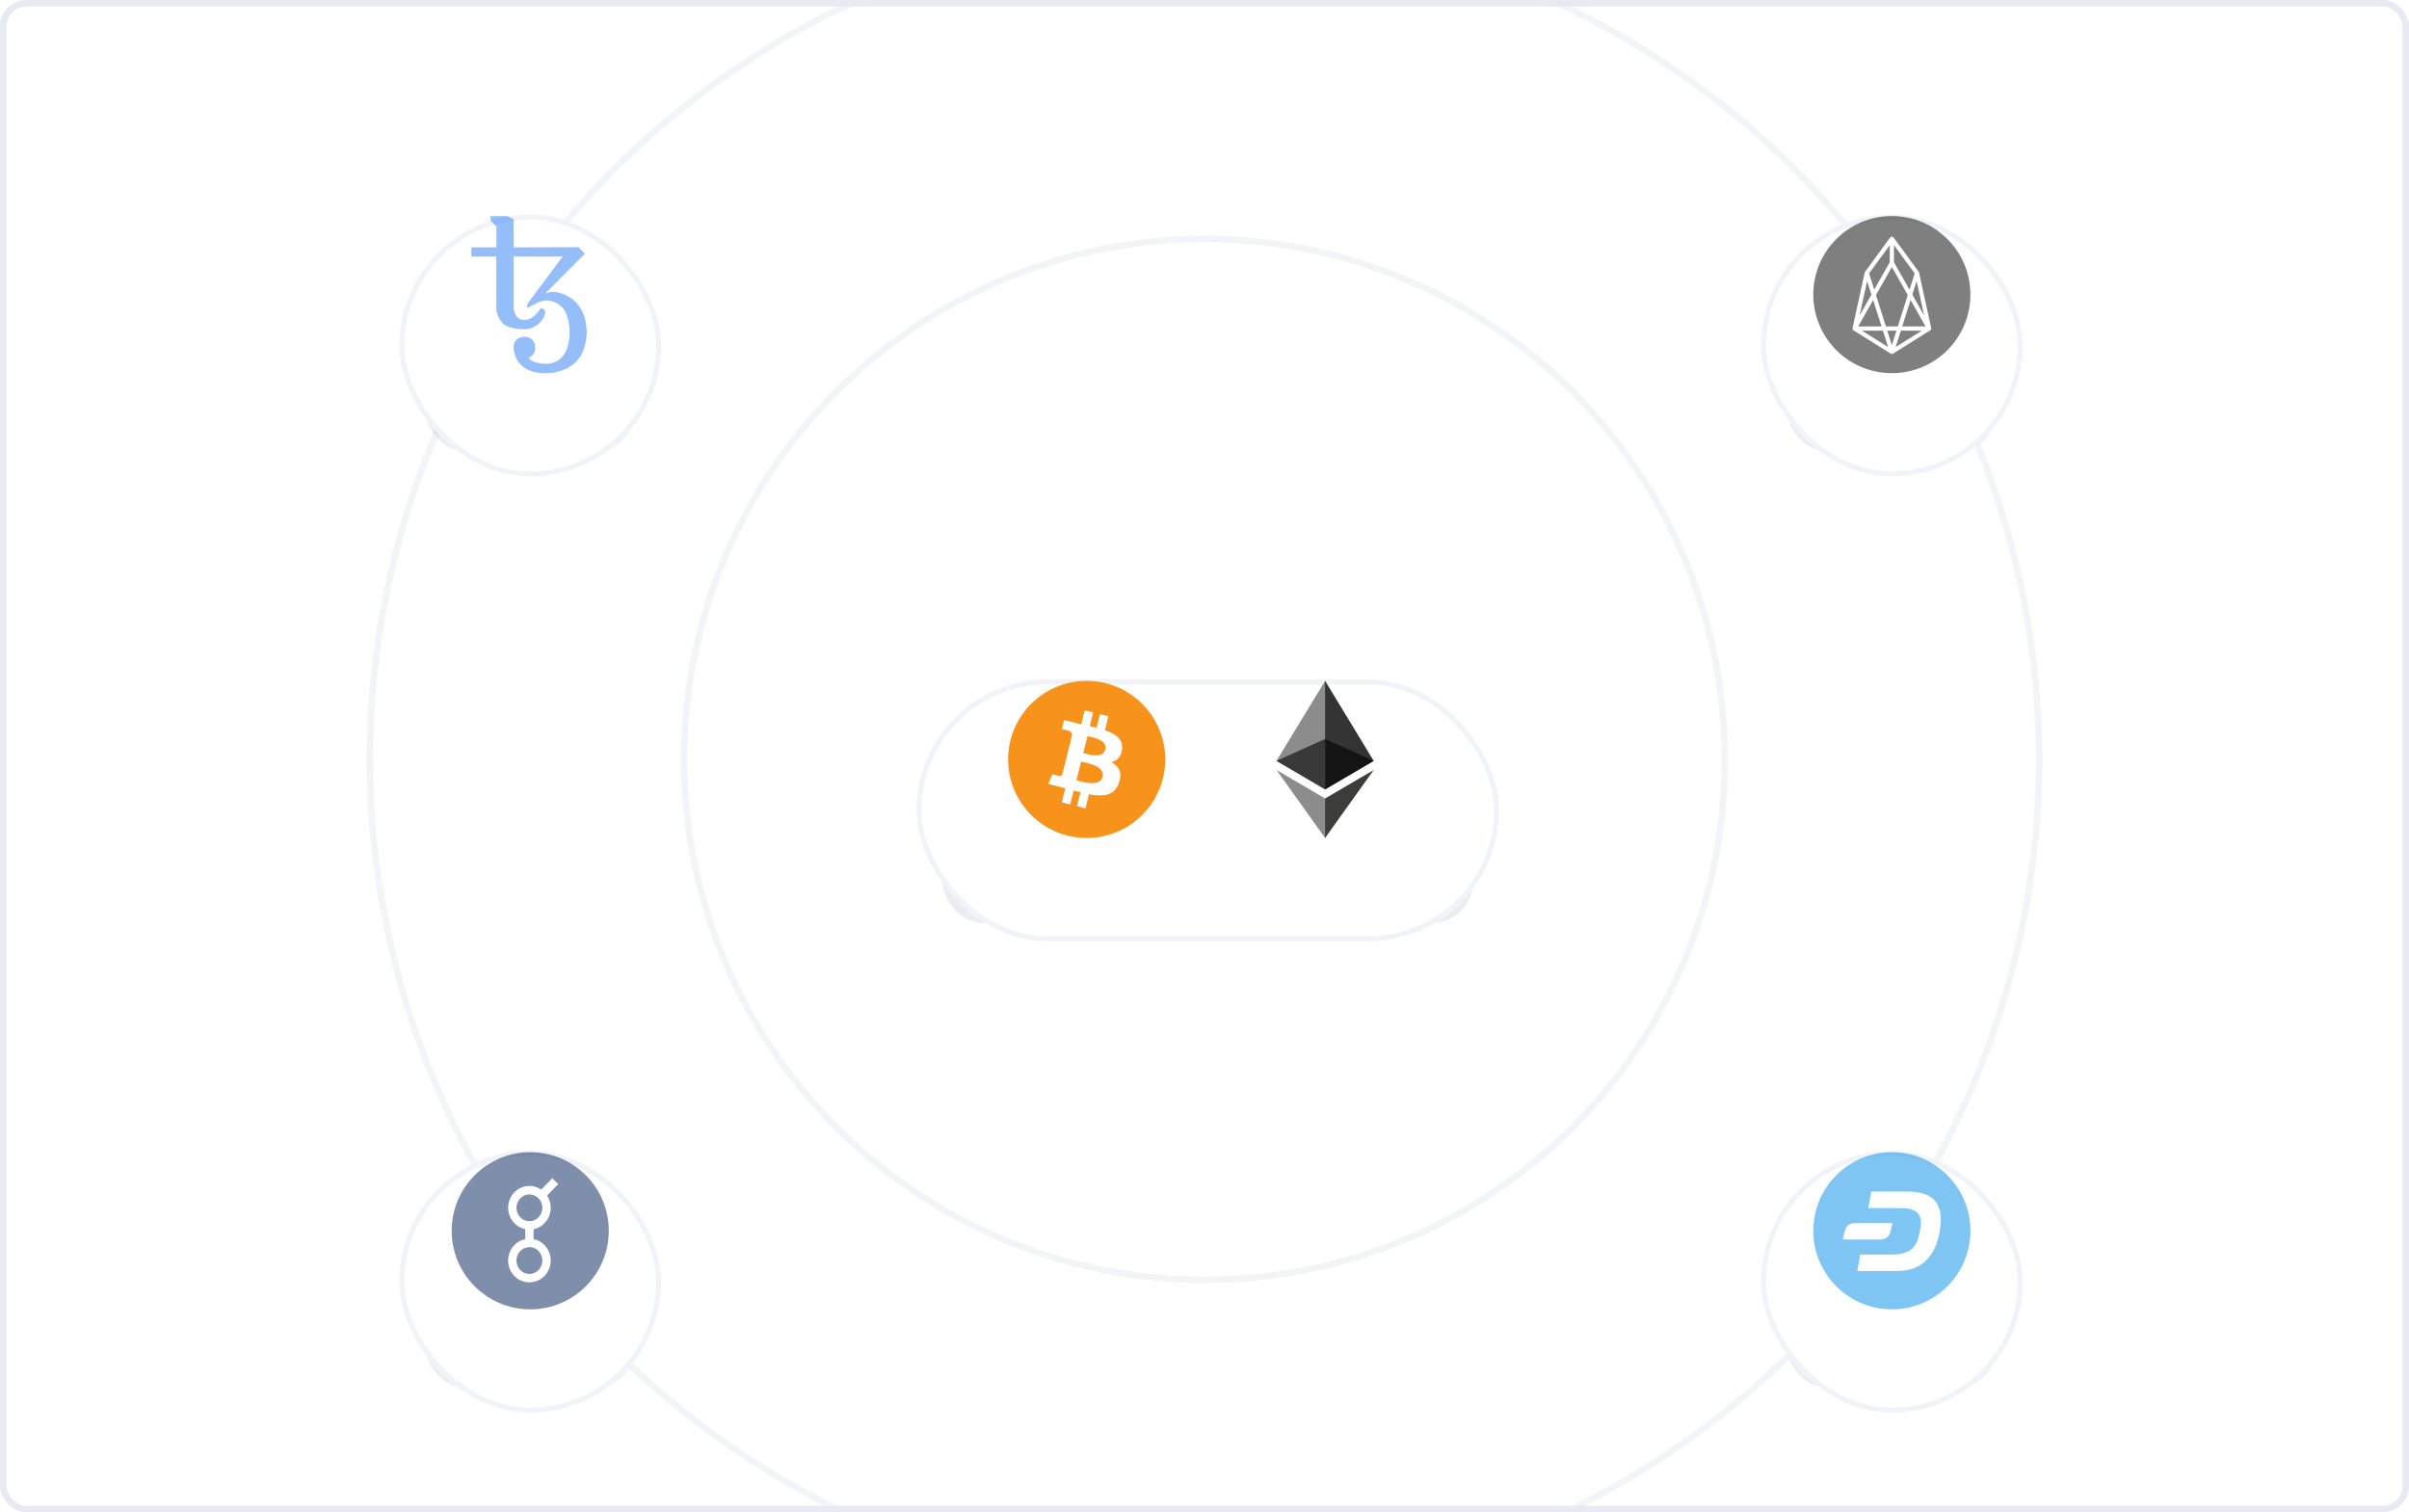 <svg width="368" height="231" fill="none" xmlns="http://www.w3.org/2000/svg"><rect x=".5" y=".5" width="367" height="230" rx="3.5" fill="#fff" stroke="#E7EAF3"/><mask id="a" maskUnits="userSpaceOnUse" x="0" y="0" width="368" height="231"><rect x=".5" y=".5" width="367" height="230" rx="3.5" fill="#fff" stroke="#E7EAF3"/></mask><g mask="url(#a)"><circle opacity=".5" cx="184" cy="116" r="127.5" stroke="#E7EAF3"/><circle opacity=".5" cx="184" cy="116" r="79.5" stroke="#E7EAF3"/><g opacity=".15" filter="url(#filter0_f)"><rect x="144" y="113" width="81" height="28" rx="6.222" fill="#7A859E"/></g><g filter="url(#filter1_d)"><rect x="140" y="96" width="89" height="40" rx="20" fill="#fff"/><rect x="140.389" y="96.389" width="88.222" height="39.222" rx="19.611" stroke="#F1F3F9" stroke-width=".778"/></g><g opacity=".15" filter="url(#filter2_f)"><rect x="273" y="41" width="32" height="28" rx="6.222" fill="#7A859E"/></g><g filter="url(#filter3_d)"><rect x="269" y="25" width="40" height="40" rx="20" fill="#fff"/><rect x="269.389" y="25.389" width="39.222" height="39.222" rx="19.611" stroke="#F1F3F9" stroke-width=".778"/></g><g opacity=".5"><path d="M289 57c6.627 0 12-5.373 12-12s-5.373-12-12-12-12 5.373-12 12 5.373 12 12 12z" fill="#000"/><path d="M285.165 41.708L289 53.75l-5.691-3.565 1.856-8.477 3.835-5.24v3.675l-5.691 10.042h11.387l-5.691-10.042v-3.675l3.835 5.24 1.856 8.477-5.691 3.565 3.835-12.042" stroke="#fff" stroke-width=".64" stroke-linecap="round" stroke-linejoin="round"/></g><g opacity=".15" filter="url(#filter4_f)"><rect x="273" y="184" width="32" height="28" rx="6.222" fill="#7A859E"/></g><g filter="url(#filter5_d)"><rect x="269" y="168" width="40" height="40" rx="20" fill="#fff"/><rect x="269.389" y="168.389" width="39.222" height="39.222" rx="19.611" stroke="#F1F3F9" stroke-width=".778"/></g><g opacity=".5"><path d="M289 200c6.627 0 12-5.373 12-12s-5.373-12-12-12-12 5.373-12 12 5.373 12 12 12z" fill="#008CE7"/><path d="M291.314 182.003h-5.457l-.451 2.525 4.921.008c2.424 0 3.143.88 3.12 2.34-.011.748-.337 2.014-.475 2.422-.373 1.095-1.141 2.342-4.019 2.338l-4.784-.003-.451 2.528h5.442c1.92 0 2.737-.224 3.6-.622 1.916-.884 3.057-2.776 3.515-5.246.679-3.675-.168-6.29-4.961-6.29z" fill="#fff"/><path d="M288.855 187.849c.178-.739.234-1.035.234-1.035h-5.584c-1.428 0-1.632.93-1.768 1.492a23.412 23.412 0 0 0-.234 1.036h5.585c1.427 0 1.631-.93 1.767-1.493z" fill="#fff"/></g><g opacity=".15" filter="url(#filter6_f)"><rect x="65" y="41" width="32" height="28" rx="6.222" fill="#7A859E"/></g><g filter="url(#filter7_d)"><rect x="61" y="25" width="40" height="40" rx="20" fill="#fff"/><rect x="61.389" y="25.389" width="39.222" height="39.222" rx="19.611" stroke="#F1F3F9" stroke-width=".778"/></g><path d="M83.385 57c-1.713 0-2.963-.413-3.75-1.238a3.82 3.82 0 0 1-1.177-2.666c-.01-.307.062-.61.206-.882.134-.234.328-.428.562-.563a1.962 1.962 0 0 1 1.752 0 1.5 1.5 0 0 1 .559.563c.148.27.222.574.213.882.016.367-.09.73-.3 1.031a1.4 1.4 0 0 1-.712.522c.281.358.68.606 1.125.7.498.146 1.014.22 1.533.222a3.419 3.419 0 0 0 1.932-.577 3.375 3.375 0 0 0 1.26-1.707c.286-.82.425-1.684.412-2.553a7.008 7.008 0 0 0-.45-2.655 3.278 3.278 0 0 0-1.301-1.65 3.461 3.461 0 0 0-1.875-.537 3.566 3.566 0 0 0-1.624.552l-1.204.603v-.603l5.411-7.26h-7.5v7.533c-.02.544.123 1.081.413 1.542a1.42 1.42 0 0 0 1.26.603 2.111 2.111 0 0 0 1.245-.438c.405-.297.757-.66 1.043-1.073a.375.375 0 0 1 .135-.18.278.278 0 0 1 .18-.067.623.623 0 0 1 .353.15.75.75 0 0 1 .192.51 2.98 2.98 0 0 1-.068.375 3.63 3.63 0 0 1-1.286 1.597 3.191 3.191 0 0 1-1.805.548c-1.623 0-2.748-.32-3.374-.96a3.595 3.595 0 0 1-.93-2.625v-7.514H72v-1.4h3.832v-3.191l-.877-.878V33h2.546l.957.495v4.29l9.907-.03.986.99-6.075 6.104a4.082 4.082 0 0 1 1.148-.277c.78.034 1.54.251 2.22.634a4.561 4.561 0 0 1 1.913 1.706c.413.627.706 1.325.862 2.06a8.67 8.67 0 0 1 .207 1.762 7.373 7.373 0 0 1-.75 3.266 4.79 4.79 0 0 1-2.25 2.25 7.281 7.281 0 0 1-3.241.75z" fill="#2C7DF7" opacity=".5"/><g opacity=".15" filter="url(#filter8_f)"><rect x="65" y="184" width="32" height="28" rx="6.222" fill="#7A859E"/></g><g filter="url(#filter9_d)"><rect x="61" y="168" width="40" height="40" rx="20" fill="#fff"/><rect x="61.389" y="168.389" width="39.222" height="39.222" rx="19.611" stroke="#F1F3F9" stroke-width=".778"/></g><g opacity=".5"><path d="M81 200c6.627 0 12-5.373 12-12s-5.373-12-12-12-12 5.373-12 12 5.373 12 12 12z" fill="#001D57"/><path d="M84.374 179.966l.903.903-1.708 1.755a3.38 3.38 0 0 1 .553 1.859 3.335 3.335 0 0 1-.943 2.348 3.136 3.136 0 0 1-1.663.92v1.529a3.21 3.21 0 0 1 1.66.915 3.34 3.34 0 0 1 .946 2.352 3.335 3.335 0 0 1-.946 2.351 3.187 3.187 0 0 1-2.303.977 3.185 3.185 0 0 1-2.302-.977 3.355 3.355 0 0 1-.946-2.351c0-.885.336-1.724.944-2.349a3.135 3.135 0 0 1 1.662-.919v-1.53a3.196 3.196 0 0 1-1.66-.915 3.355 3.355 0 0 1-.946-2.352c0-.885.336-1.724.947-2.351a3.202 3.202 0 0 1 2.302-.977c.645 0 1.265.196 1.796.562l1.705-1.75zm-3.5 10.543a1.897 1.897 0 0 0-1.393.592 2.065 2.065 0 0 0-.581 1.446c0 .544.206 1.052.581 1.445a1.93 1.93 0 0 0 2.785 0 2.06 2.06 0 0 0 .581-1.445c0-.544-.206-1.051-.583-1.448a1.909 1.909 0 0 0-.634-.44 1.906 1.906 0 0 0-.756-.15zm1.39-4.568c.376-.388.586-.908.583-1.448a2.023 2.023 0 0 0-.581-1.446 1.94 1.94 0 0 0-2.15-.441 1.9 1.9 0 0 0-.635.441 2.061 2.061 0 0 0-.581 1.446c0 .544.206 1.051.581 1.445a1.943 1.943 0 0 0 1.393.593c.533 0 1.025-.207 1.39-.59z" fill="#fff"/></g></g><path d="M166 128c6.627 0 12-5.373 12-12s-5.373-12-12-12-12 5.373-12 12 5.373 12 12 12z" fill="#F7931A"/><path d="M171.392 114.515c.235-1.572-.962-2.417-2.599-2.981l.531-2.13-1.296-.323-.517 2.074c-.341-.086-.69-.165-1.039-.245l.521-2.087-1.296-.323-.531 2.129a35.089 35.089 0 0 1-.828-.195l.002-.007-1.788-.446-.345 1.385s.962.22.942.234c.525.131.619.478.603.754l-.604 2.426c.036.009.082.023.135.043l-.137-.034-.848 3.399c-.064.159-.227.399-.595.308.014.019-.942-.235-.942-.235l-.643 1.484 1.687.421c.314.078.621.161.924.238l-.537 2.154 1.296.322.531-2.13c.354.096.697.184 1.033.268l-.529 2.121 1.296.323.536-2.15c2.211.419 3.873.25 4.573-1.75.564-1.609-.028-2.538-1.191-3.143.847-.195 1.485-.753 1.655-1.904zm-2.963 4.154c-.399 1.61-3.111.739-3.99.521l.713-2.854c.879.22 3.697.654 3.277 2.333zm.402-4.177c-.366 1.465-2.622.72-3.353.538l.645-2.588c.731.182 3.089.522 2.708 2.05z" fill="#fff"/><path d="M202.422 104l-.162.547v15.866l.162.16 7.422-4.353-7.422-12.22z" fill="#343434"/><path d="M202.422 104L195 116.22l7.422 4.353V104z" fill="#8C8C8C"/><path d="M202.422 121.968l-.091.11v5.652l.091.265 7.427-10.379-7.427 4.352z" fill="#3C3C3B"/><path d="M202.422 127.995v-6.027L195 117.616l7.422 10.379z" fill="#8C8C8C"/><path d="M202.422 120.573l7.422-4.353-7.422-3.348v7.701z" fill="#141414"/><path d="M195 116.22l7.422 4.353v-7.701L195 116.22z" fill="#393939"/><defs><filter id="filter0_f" x="97.333" y="66.333" width="174.333" height="121.333" filterUnits="userSpaceOnUse" color-interpolation-filters="sRGB"><feFlood flood-opacity="0" result="BackgroundImageFix"/><feBlend in="SourceGraphic" in2="BackgroundImageFix" result="shape"/><feGaussianBlur stdDeviation="23.333" result="effect1_foregroundBlur"/></filter><filter id="filter1_d" x="108.889" y="72.667" width="151.222" height="102.222" filterUnits="userSpaceOnUse" color-interpolation-filters="sRGB"><feFlood flood-opacity="0" result="BackgroundImageFix"/><feColorMatrix in="SourceAlpha" values="0 0 0 0 0 0 0 0 0 0 0 0 0 0 0 0 0 0 127 0"/><feOffset dy="7.778"/><feGaussianBlur stdDeviation="15.556"/><feColorMatrix values="0 0 0 0 0.477 0 0 0 0 0.522 0 0 0 0 0.62 0 0 0 0.06 0"/><feBlend in2="BackgroundImageFix" result="effect1_dropShadow"/><feBlend in="SourceGraphic" in2="effect1_dropShadow" result="shape"/></filter><filter id="filter2_f" x="226.333" y="-5.667" width="125.333" height="121.333" filterUnits="userSpaceOnUse" color-interpolation-filters="sRGB"><feFlood flood-opacity="0" result="BackgroundImageFix"/><feBlend in="SourceGraphic" in2="BackgroundImageFix" result="shape"/><feGaussianBlur stdDeviation="23.333" result="effect1_foregroundBlur"/></filter><filter id="filter3_d" x="237.889" y="1.667" width="102.222" height="102.222" filterUnits="userSpaceOnUse" color-interpolation-filters="sRGB"><feFlood flood-opacity="0" result="BackgroundImageFix"/><feColorMatrix in="SourceAlpha" values="0 0 0 0 0 0 0 0 0 0 0 0 0 0 0 0 0 0 127 0"/><feOffset dy="7.778"/><feGaussianBlur stdDeviation="15.556"/><feColorMatrix values="0 0 0 0 0.477 0 0 0 0 0.522 0 0 0 0 0.62 0 0 0 0.06 0"/><feBlend in2="BackgroundImageFix" result="effect1_dropShadow"/><feBlend in="SourceGraphic" in2="effect1_dropShadow" result="shape"/></filter><filter id="filter4_f" x="226.333" y="137.333" width="125.333" height="121.333" filterUnits="userSpaceOnUse" color-interpolation-filters="sRGB"><feFlood flood-opacity="0" result="BackgroundImageFix"/><feBlend in="SourceGraphic" in2="BackgroundImageFix" result="shape"/><feGaussianBlur stdDeviation="23.333" result="effect1_foregroundBlur"/></filter><filter id="filter5_d" x="237.889" y="144.667" width="102.222" height="102.222" filterUnits="userSpaceOnUse" color-interpolation-filters="sRGB"><feFlood flood-opacity="0" result="BackgroundImageFix"/><feColorMatrix in="SourceAlpha" values="0 0 0 0 0 0 0 0 0 0 0 0 0 0 0 0 0 0 127 0"/><feOffset dy="7.778"/><feGaussianBlur stdDeviation="15.556"/><feColorMatrix values="0 0 0 0 0.477 0 0 0 0 0.522 0 0 0 0 0.62 0 0 0 0.06 0"/><feBlend in2="BackgroundImageFix" result="effect1_dropShadow"/><feBlend in="SourceGraphic" in2="effect1_dropShadow" result="shape"/></filter><filter id="filter6_f" x="18.333" y="-5.667" width="125.333" height="121.333" filterUnits="userSpaceOnUse" color-interpolation-filters="sRGB"><feFlood flood-opacity="0" result="BackgroundImageFix"/><feBlend in="SourceGraphic" in2="BackgroundImageFix" result="shape"/><feGaussianBlur stdDeviation="23.333" result="effect1_foregroundBlur"/></filter><filter id="filter7_d" x="29.889" y="1.667" width="102.222" height="102.222" filterUnits="userSpaceOnUse" color-interpolation-filters="sRGB"><feFlood flood-opacity="0" result="BackgroundImageFix"/><feColorMatrix in="SourceAlpha" values="0 0 0 0 0 0 0 0 0 0 0 0 0 0 0 0 0 0 127 0"/><feOffset dy="7.778"/><feGaussianBlur stdDeviation="15.556"/><feColorMatrix values="0 0 0 0 0.477 0 0 0 0 0.522 0 0 0 0 0.62 0 0 0 0.06 0"/><feBlend in2="BackgroundImageFix" result="effect1_dropShadow"/><feBlend in="SourceGraphic" in2="effect1_dropShadow" result="shape"/></filter><filter id="filter8_f" x="18.333" y="137.333" width="125.333" height="121.333" filterUnits="userSpaceOnUse" color-interpolation-filters="sRGB"><feFlood flood-opacity="0" result="BackgroundImageFix"/><feBlend in="SourceGraphic" in2="BackgroundImageFix" result="shape"/><feGaussianBlur stdDeviation="23.333" result="effect1_foregroundBlur"/></filter><filter id="filter9_d" x="29.889" y="144.667" width="102.222" height="102.222" filterUnits="userSpaceOnUse" color-interpolation-filters="sRGB"><feFlood flood-opacity="0" result="BackgroundImageFix"/><feColorMatrix in="SourceAlpha" values="0 0 0 0 0 0 0 0 0 0 0 0 0 0 0 0 0 0 127 0"/><feOffset dy="7.778"/><feGaussianBlur stdDeviation="15.556"/><feColorMatrix values="0 0 0 0 0.477 0 0 0 0 0.522 0 0 0 0 0.62 0 0 0 0.06 0"/><feBlend in2="BackgroundImageFix" result="effect1_dropShadow"/><feBlend in="SourceGraphic" in2="effect1_dropShadow" result="shape"/></filter></defs></svg>